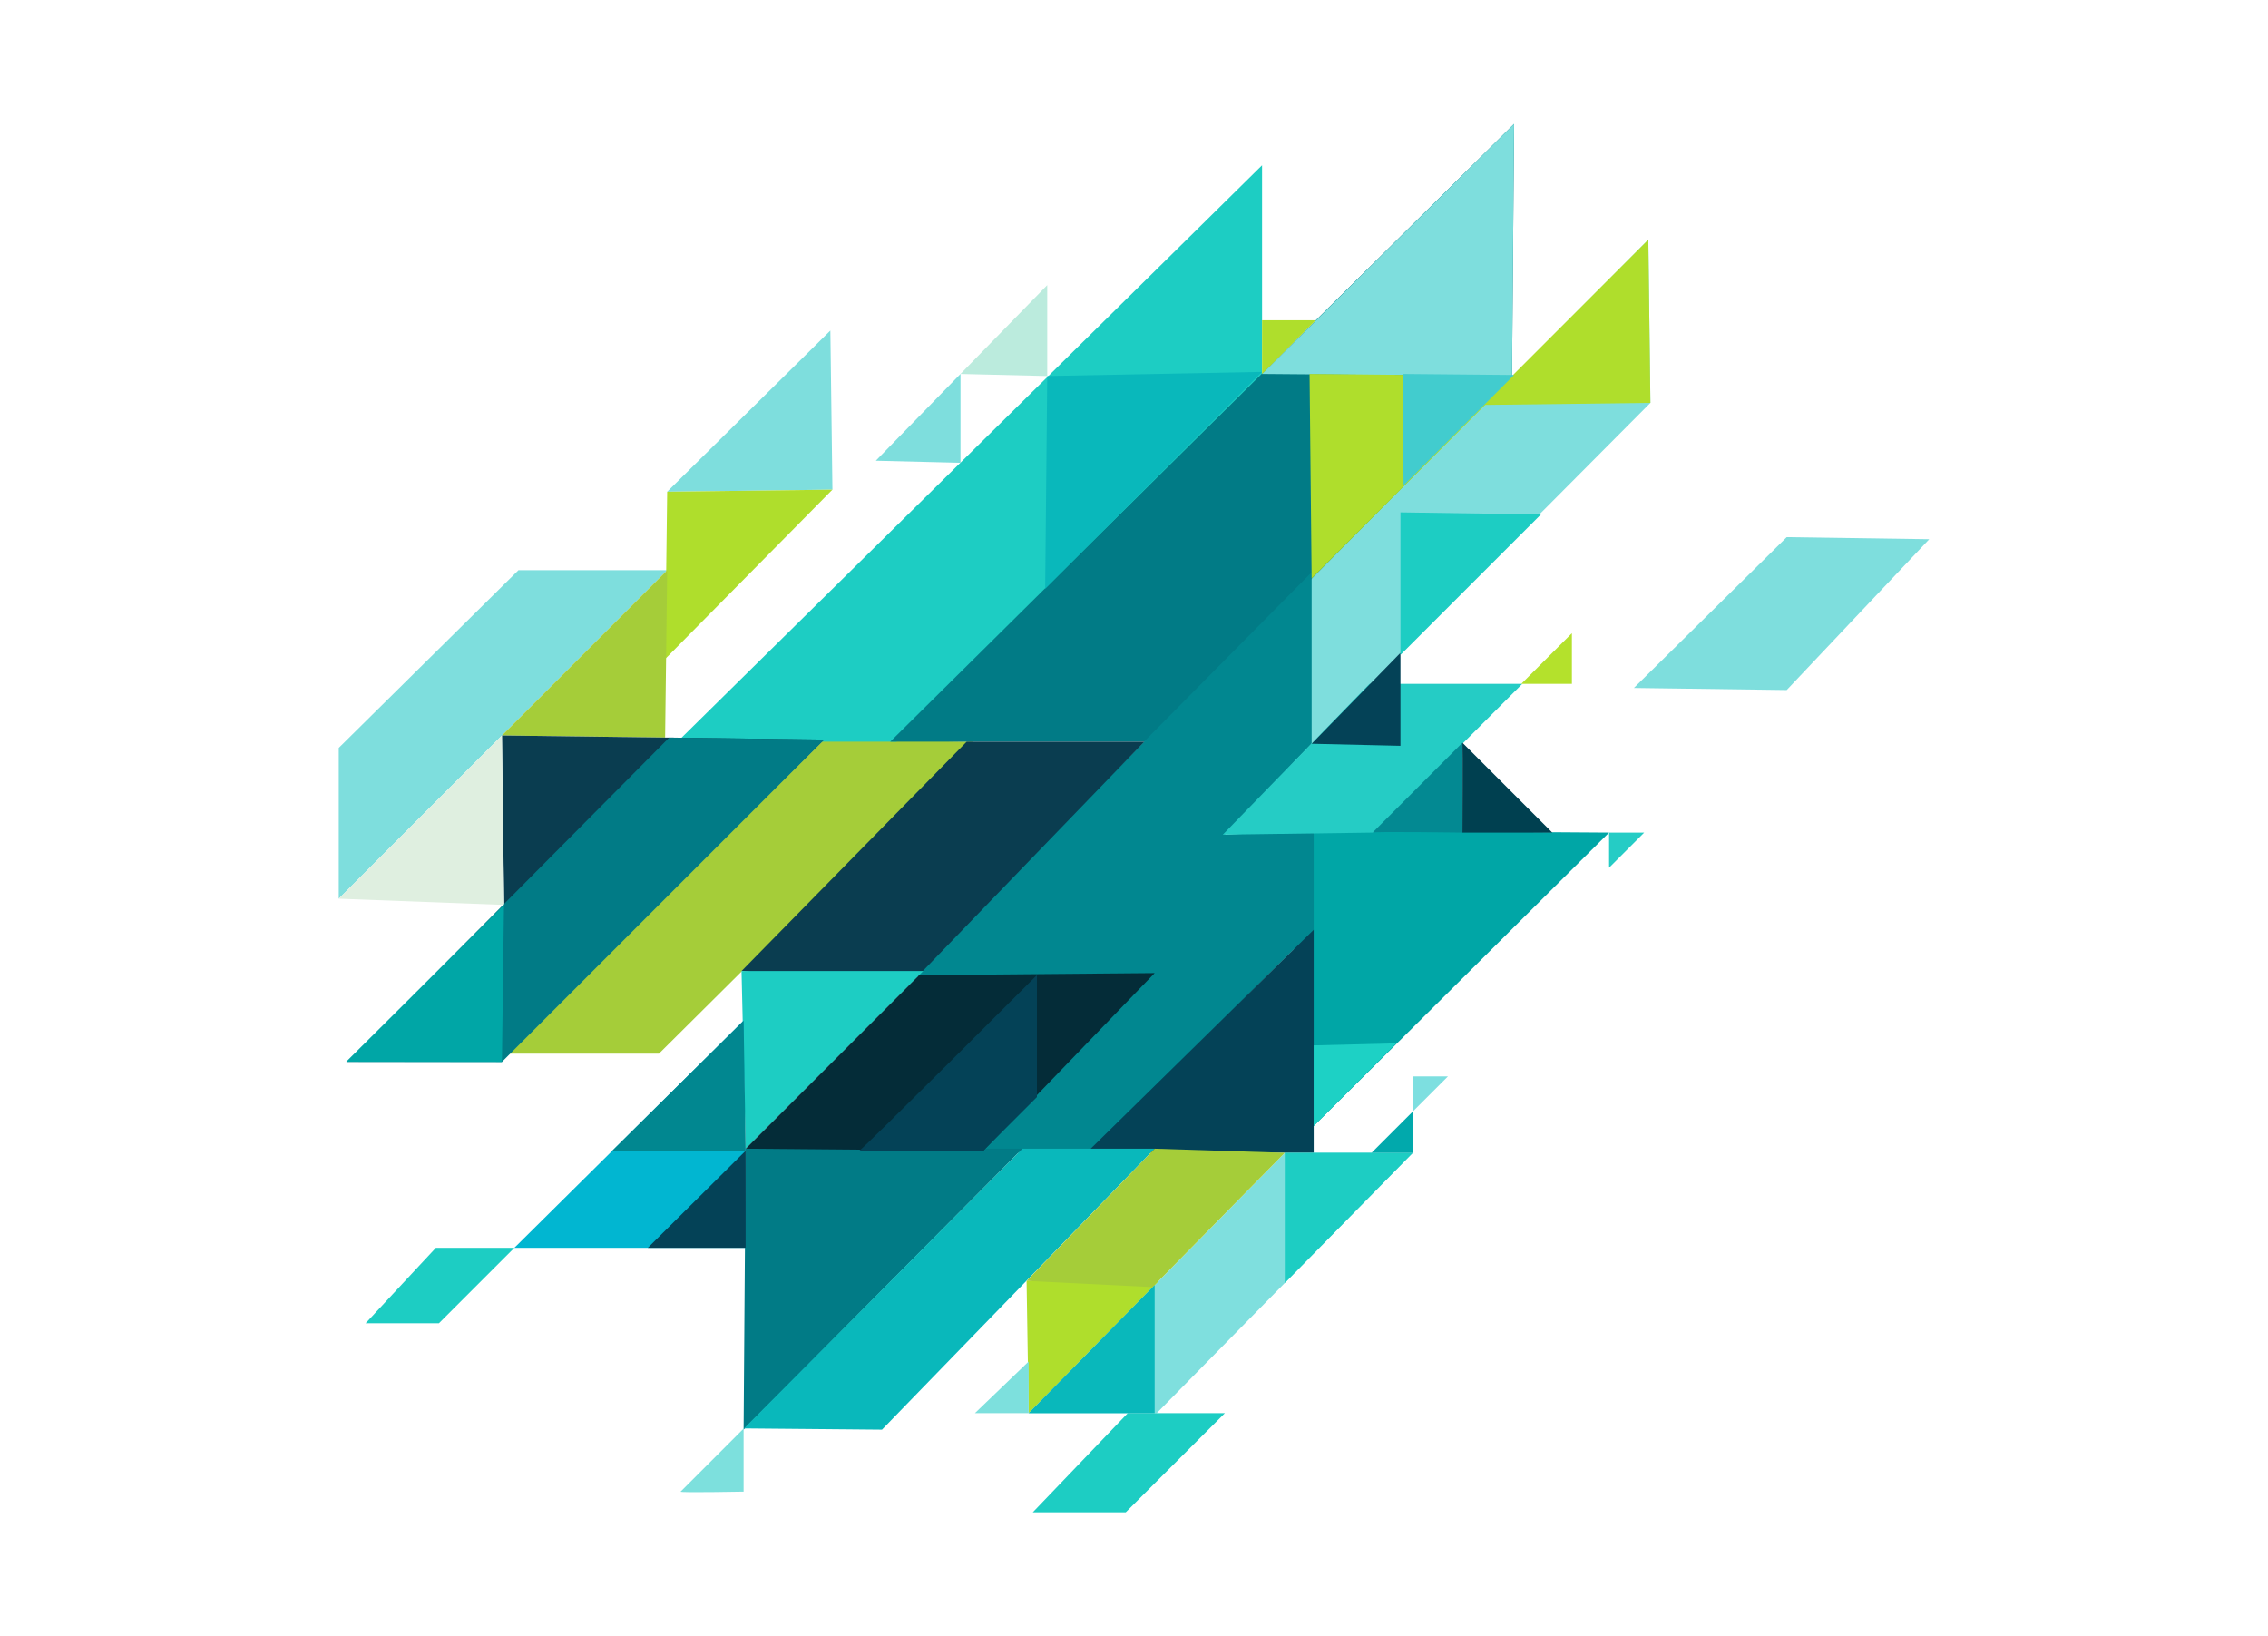 <?xml version="1.0" encoding="utf-8"?>
<!-- Generator: Adobe Illustrator 23.0.3, SVG Export Plug-In . SVG Version: 6.00 Build 0)  -->
<svg version="1.1" id="Layer_1" xmlns="http://www.w3.org/2000/svg" xmlns:xlink="http://www.w3.org/1999/xlink" x="0px" y="0px"
	 viewBox="0 0 1098 792" style="enable-background:new 0 0 1098 792;" xml:space="preserve">
<style type="text/css">
	.st0{fill:#7EDEDD;}
	.st1{fill:#AFDE2C;}
	.st2{fill:#A5CD39;}
	.st3{fill:#1DCDC3;}
	.st4{fill:#0A3D50;}
	.st5{fill:#017B86;}
	.st6{fill:#00A6A6;}
	.st7{fill:#7FDFDE;}
	.st8{fill:#09B8BB;}
	.st9{fill:#BBEBDD;}
	.st10{fill:#018790;}
	.st11{fill:#044257;}
	.st12{fill:#01A9AC;}
	.st13{fill:#7DDFE0;}
	.st14{fill:#25CCC5;}
	.st15{fill:#42CCCE;}
	.st16{fill:#01B6D1;}
	.st17{fill:#B4E12C;}
	.st18{fill:#004050;}
	.st19{fill:#038992;}
	.st20{fill:#DFEFE0;}
	.st21{fill:#042C38;}
	.st22{fill:#1DD1C5;}
	.st23{fill:#7DE0DD;}
</style>
<g>
	<polygon class="st0" points="323,276 164,435 164,362 251,276 	"/>
	<polygon class="st0" points="323,238 402,160 403,237 	"/>
	<polygon class="st1" points="323,238 403,237 322,319 	"/>
	<polygon class="st2" points="243,356 323,276 322,357 	"/>
	<polygon class="st2" points="399,358 471,359 319,510 245,510 	"/>
	<polygon class="st3" points="328,359 611,80 611,182 434,359 	"/>
	<polygon class="st4" points="245,510 243,356 399,358 	"/>
	<polygon class="st5" points="431,359 733,60 732,183 557,359 	"/>
	<polygon class="st0" points="798,116 361,556 474,556 626,402 591,404 799,195 	"/>
	<polygon class="st0" points="934,261 865,334 791,333 865,260 	"/>
	<polygon class="st6" points="626,402 627,554 779,403 	"/>
	<polygon class="st7" points="498,684 560,684 684,558 622,558 	"/>
	<polygon class="st3" points="546,684 593,684 545,732 500,732 	"/>
	<polygon class="st8" points="507,182 506,285 611,180 	"/>
	<polygon class="st0" points="424,223 465,181 465,224 	"/>
	<polygon class="st9" points="465,181 507,138 507,182 	"/>
	<polygon class="st10" points="635,277 635,360 593,404 636,402 636,450 527,558 471,558 554.5,472.5 441.5,472.5 	"/>
	<polygon class="st11" points="526,558 636,558 636,450 	"/>
	<polygon class="st5" points="360,692 361,556 495,556 	"/>
	<polygon class="st8" points="559,556 427,692 360.2,691.4 495,556 	"/>
	<polygon class="st1" points="498,684 497,620 561,620 	"/>
	<polygon class="st2" points="497,620 559,556 622,558 558,623 	"/>
	<polygon class="st8" points="498,684 559,684 559,622 	"/>
	<polygon class="st3" points="622,621 622,558 684,558 	"/>
	<polygon class="st12" points="664,558 684,538 684,558 	"/>
	<path class="st13" d="M684,538c0-1,0-17,0-17h17L684,538z"/>
	<path class="st14" d="M779,420c0-1,0-17,0-17h17L779,420z"/>
	<polygon class="st14" points="592,404 665,403 737,331 663,331 	"/>
	<polygon class="st11" points="678,316 678,361 635,360 	"/>
	<polygon class="st3" points="678,317 678,248 746,249 	"/>
	<polygon class="st1" points="718,196 799,195 798,116 	"/>
	<polygon class="st0" points="611,181 732,182 733,60 	"/>
	<polygon class="st1" points="634,181 635,280 733,182 	"/>
	<polygon class="st15" points="679,181 679.5,235 733,181.5 	"/>
	<polygon class="st4" points="359,470 440,477 554,359 468,359 	"/>
	<polygon class="st3" points="359,470 361,556 447,470 	"/>
	<polygon class="st16" points="360,494 361,604 249,604 	"/>
	<polygon class="st11" points="361,557 361,604 313.6,604 	"/>
	<polygon class="st10" points="360,494 361,557 296.4,557 	"/>
	<polygon class="st17" points="736.5,331 761,306.5 761,331 	"/>
	<polygon class="st5" points="168.1,514 324,357 399,358 243,514 	"/>
	<polygon class="st6" points="167.6,513.9 244,438 243,514 	"/>
	<path class="st18" d="M708,359.5l43.5,43.5H708C708,403,708.1,361,708,359.5z"/>
	<path class="st19" d="M664.5,403l43.5-43.5V403C708,403,664.5,402.4,664.5,403z"/>
	<polygon class="st20" points="164,435 244,438 243,356 	"/>
	<polygon class="st21" points="361,556 476,557 559,471 445,472 	"/>
	<path class="st11" d="M416,557c1,0,86-85,86-85v59l-26,26H416z"/>
	<polygon class="st22" points="636,506 636,545 676,505 	"/>
	<polygon class="st3" points="211,604 249,604 212.5,640.5 177,640.5 	"/>
	<path class="st23" d="M329.5,722l30.5-30.5V722C360,722,328.9,722.6,329.5,722z"/>
	<polygon class="st23" points="498,659 498,684 472,684 	"/>
	<polygon class="st1" points="611,155 637,155 611,181 	"/>
</g>
</svg>
